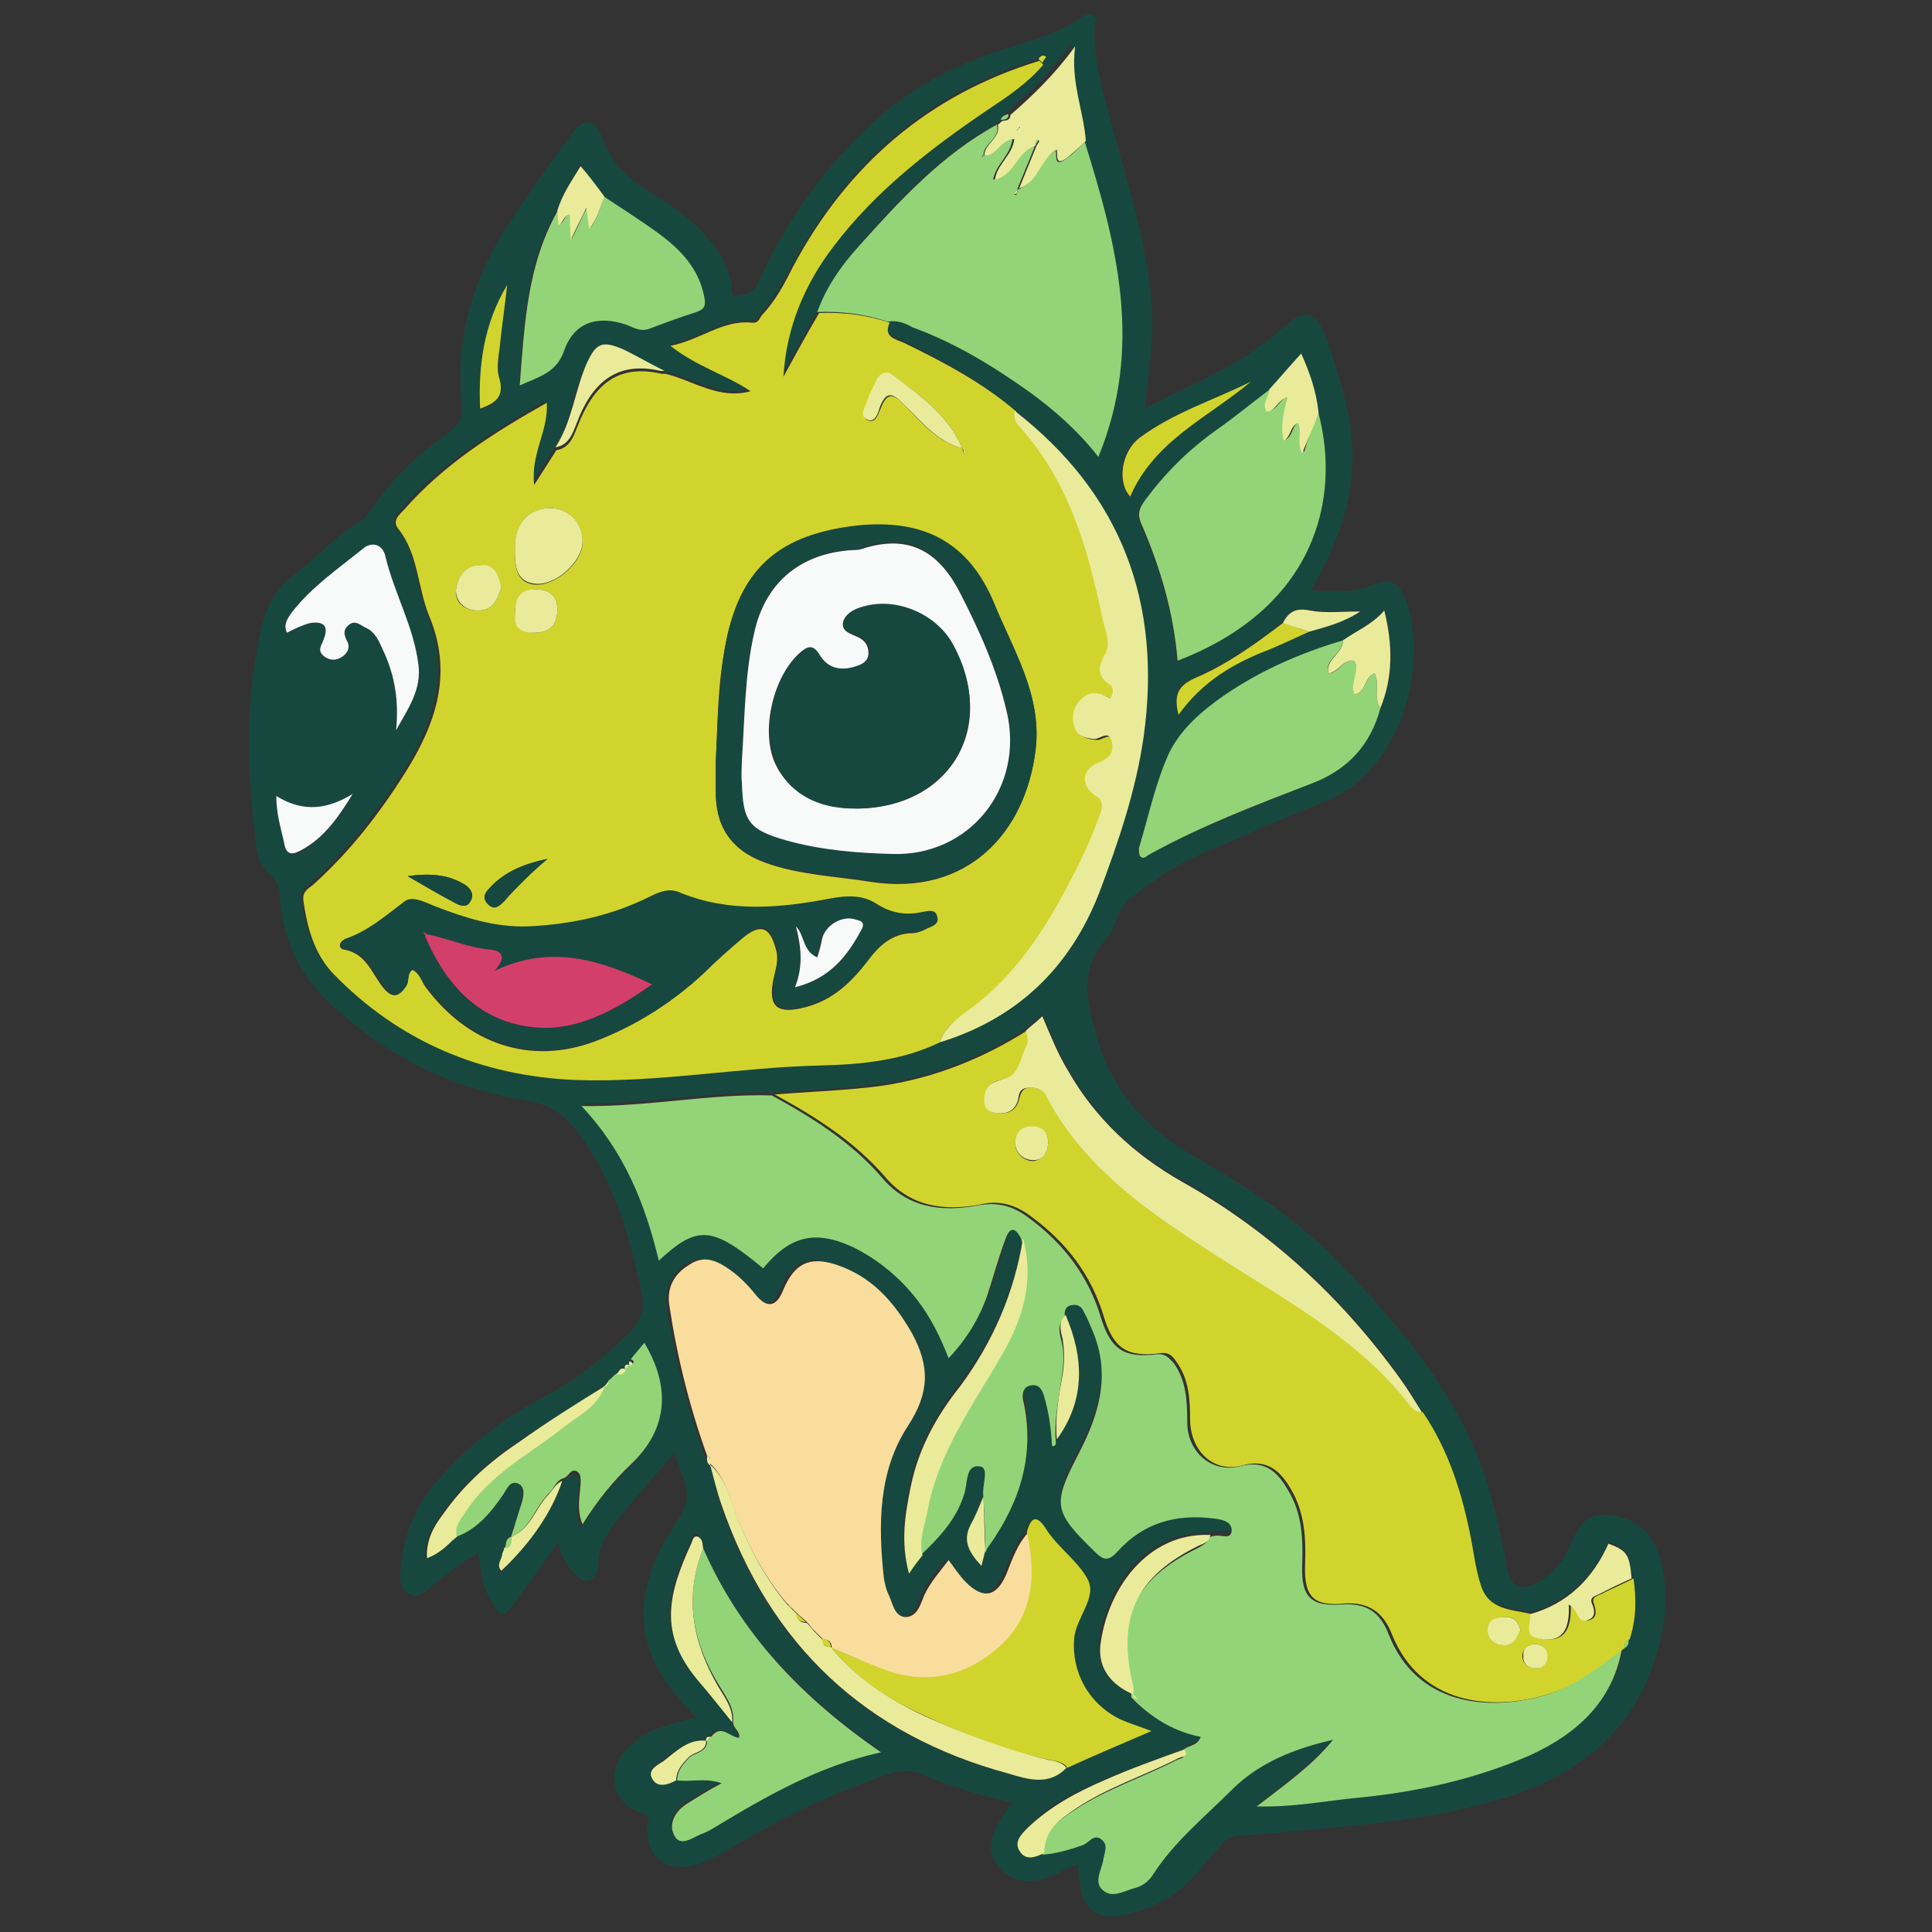 <?xml version="1.0" encoding="utf-8"?>
<!-- Generator: Adobe Illustrator 27.9.0, SVG Export Plug-In . SVG Version: 6.00 Build 0)  -->
<svg version="1.1" id="Layer_1" xmlns="http://www.w3.org/2000/svg" xmlns:xlink="http://www.w3.org/1999/xlink" x="0px" y="0px"
	 viewBox="0 0 200 200" style="enable-background:new 0 0 200 200;" xml:space="preserve">
<rect x="0" y="0" width="200" height="200" fill="#333333" stroke="none"/>
<style type="text/css">
	.st0{fill:#17483F;}
	.st1{fill:#D2D42E;}
	.st2{fill:#94D478;}
	.st3{fill:#F9DD9D;}
	.st4{fill:#E9EB9B;}
	.st5{fill:#F8F9F9;}
	.st6{fill:#D33F6B;}
</style>
<g>
	<path class="st0" d="M111.6,193c-2.8,1-5.4,3.2-8.1,0.3c-1.6-1.7-1.1-3.5,1.3-6.7c-3.2-0.7-6.3-1.6-9.3-2.9
		c-1.8-0.8-3.5-0.1-5.1,0.5c-5,1.8-9.7,4.1-14.2,6.8c-1.4,0.8-2.8,1.7-4.3,2.1c-3,0.7-4.9-0.8-4.9-3.9c0-0.5,0.6-1.2-0.5-1.5
		c-3.3-1-3.9-4.7-1.3-7c1.9-1.7,4.3-2.3,6.9-2.9c-1.5-1.5-2.8-3-3.8-4.7c-3.1-5.5-1.5-10.7,1.7-15.5c1.2-1.7,1.4-3,0.7-4.7
		c-0.3-0.7-0.5-1.5-0.9-2.5c-2.1,2.5-4.2,4.8-6.1,7.2c-1,1.3-1.8,2.7-1.8,4.4c0,0.7-0.3,1.4-0.9,1.6c-0.7,0.3-1.2-0.4-1.6-0.8
		c-0.7-0.8-1.4-1.7-1.6-3.2c-1.4,2-2.7,3.8-4,5.6c-1.7,2.5-2,2.5-3.4-0.3c-0.6-1.3-0.6-2.7-0.9-4.1c-1.8,0.9-3.2,2.2-4.7,3.3
		c-0.7,0.5-1.5,1.5-2.5,0.9c-1-0.6-0.9-1.8-0.8-2.8c0.3-3.2,1.4-6.1,3.5-8.6c3.2-3.8,7.1-6.8,11.5-9.1c3.2-1.7,6-3.9,8.6-6.5
		c1.2-1.2,1.7-2.5,1.3-4.3c-1.3-6.1-3-11.9-6.9-16.9c-1.3-1.7-2.9-2.5-5.1-2.9c-8-1.3-15-4.9-20.8-10.6c-3-3-4.4-6.7-4.7-10.9
		c-0.1-0.8-0.2-1.3-0.9-1.8c-1.6-1.3-1.5-3.3-1.7-5.1c-0.8-6.7-0.8-13.5,0.7-20.2c0.5-2.3,1.4-4.2,3.2-5.6c2.5-1.9,4.5-4.2,7.2-5.8
		c0.4-0.2,0.6-0.6,0.9-1c2.2-3.3,5-5.9,8.2-8.2c1-0.7,1.4-1.4,1.3-2.7c-0.7-6.9,1.1-13.2,5-19c2-3.1,4.1-6.1,6.3-9
		c1.3-1.9,2.5-1.8,3.3,0.4c1,2.7,2.9,4.3,5.2,5.7c2.5,1.5,4.9,3.3,6.6,5.7c0.7,1,1.2,2.2,1.5,3.4c0.1,0.5-0.3,1.6,0.8,1.4
		c0.8-0.1,1.5-0.3,2-1.3c2.6-6,6.3-11.2,11-15.8c4.5-4.4,9.8-7.1,15.7-8.8c2.3-0.7,4.6-1.4,6.6-2.8c0.4-0.3,0.8-0.7,1.4-0.3
		c0.5,0.3,0.1,0.8,0.1,1.2c-0.1,2.4,0.4,4.8,1,7.2c1.8,7,4.2,13.9,4.9,21.1c0.3,3.7-0.3,7.3-0.7,11.2c5-2.6,10-4.5,14.1-8.2
		c2.6-2.3,3.6-2.1,4.8,1.2c3.2,9.2,4.3,15.5-1.7,25.8c2.3,0.2,4.4,0.3,6.5-0.6c1.9-0.8,2.8,0,3.4,1.8c2.2,6.1-0.2,17.4-8.5,20.7
		c-4.2,1.6-8.2,3.5-12.3,5.2c-2.9,1.2-5.4,2.9-7.8,4.8c-1.4,1.1-1.4,2.9-2.4,4.1c-3.1,3.3-2,6.9-1,10.5c1.6,5.4,5.1,9.3,10,12.1
		c5.6,3.2,11,6.7,15.5,11.5c6.7,7.1,12.9,14.5,15.4,24.2c0.6,2.3,1.1,4.6,1.5,6.9c0.4,2,1.4,2.5,3.2,1.5c1.6-0.9,2.7-2.3,3.4-3.9
		c0.7-1.7,1.5-3.3,3.7-3.1c2.3,0.2,4.2,1.2,5.2,3.5c1.3,3.4,1.1,6.8,0.2,10.2c-2.3,8.8-8.5,13.5-16.9,15.9
		c-6.6,1.9-13.4,2.5-20.2,3.1c-2.1,0.2-4.1,0.4-6.2,0.5c-0.8,0-1.4,0.3-1.9,0.9c-0.9,1-1.8,2-2.6,3c-2.1,2.5-4.8,3.8-7.9,4.4
		c-2.5,0.5-4.1-0.9-4.2-3.5C111.6,194.2,111.6,193.7,111.6,193z M65.2,141.4L65.2,141.4c-0.4-0.1-0.6,0-0.4,0.4l0,0
		c-0.6-0.3-0.7,0.2-1,0.5c-0.3,0.2-0.5,0.5-0.8,0.7c-0.2,0.2-0.3,0.4-0.5,0.6c0,0,0,0,0,0c-3,1.9-6.1,3.7-9,5.7
		c-3,2-5.7,4.4-7.8,7.4c-1,1.4-1.8,2.8-1.7,4.6c1.1-0.4,1.9-1.1,2.6-1.8c0.2-0.1,0.3-0.3,0.5-0.4l0,0c2.2-0.8,3.6-2.5,4.9-4.4
		c0.4-0.6,0.7-1.5,1.6-1.1c0.7,0.4,0.5,1.3,0.3,2c-0.3,1.2-0.7,2.3-1.1,3.5l0,0c-0.6,0.2-0.5,0.8-0.6,1.2c-0.1,0.2-0.2,0.4-0.2,0.6
		c0,0.6-0.7,1.1-0.1,1.8c3.1-3,5.3-6.2,6.3-9.3c0.5-0.2,0.7-0.9,1.3-0.7c0.6,0.2,0.5,0.9,0.4,1.4c-0.1,1.3-0.4,2.6,0.2,4.1
		c1.5-2.4,3.1-4.4,5-6.2c3.8-3.7,4.3-7.9,1.4-12.6c-0.5,0.6-1,1.1-1.4,1.7c0,0-0.1,0.1-0.1,0.1C65.1,141.2,65.1,141.3,65.2,141.4z
		 M73.1,180.2L73.1,180.2c-1.8-0.2-3.1,1-4.4,1.9c-0.6,0.5-1.6,1-1.2,1.8c0.5,1,1.6,0.8,2.5,0.2c1.4,0.2,2.8-0.3,4.6,0.3
		c-1.4,0.9-2.6,1.5-3.7,2.2c-1.2,0.8-1.8,2.1-1.2,3.2c0.6,1.2,1.8,0.3,2.7-0.1c0.5-0.2,1.1-0.5,1.6-0.8c5.3-3.2,10.7-6.3,17.1-7.7
		c-8.1-5.6-14.5-12.2-18.4-21.1c-0.1-0.4,0-0.9-0.5-1.2c-0.5-0.3-0.6,0.3-0.7,0.6c-2.5,5.4-3.4,9.4,0.6,14.2
		c1.2,1.5,2.4,2.9,3.6,4.4c-0.1,0.6,0.8,1,0.6,1.7c-1-0.1-1.8-1.4-2.8-0.2C73.4,179.8,73,179.7,73.1,180.2z M135.5,65.4
		c1.7-0.5,3.5-0.9,5.3-2.2c-2,0-3.7,0.2-5.2-0.1c-1.4-0.3-2.2,0.2-2.8,1.3c-2.9,2.2-5.8,4.3-9.1,5.7c-1.8,0.8-2.2,1.7-1.7,3.8
		c2.5-3.5,5.8-5.4,9.5-6.8C132.8,66.6,134.1,66,135.5,65.4z M117.3,175.4c-0.1,0.4,0.2,0.4,0.5,0.5c1.9,1.8,4.1,3.1,6.7,3.6
		c-0.3,1.1-1.5,0.8-1.9,1.5c-2.8,1.1-5.6,2.1-8.3,3.2c-2.9,1.2-5.7,2.6-7.9,4.9c-0.7,0.7-1.4,1.5-0.8,2.5c0.6,0.9,1.7,0.6,2.5,0.1
		c1.5-0.1,2.9-0.5,4.2-1c0.6-0.2,1.1-1.2,1.9-0.6c0.8,0.6,0.3,1.4,0.2,2.2c-0.2,1-0.9,2.3,0,3.1c0.9,0.8,2.1,0.1,3.1-0.2
		c0.9-0.2,1.6-0.7,2.1-1.5c2.2-3.3,5.3-5.9,8.1-8.7c2.9-2.9,6.6-4.2,10.5-5.2c-2.2,2.6-4.9,4.6-7.9,6.9c3.9,0.1,7.2-0.6,10.5-0.9
		c6.1-0.6,12.2-1.9,17.8-4.4c4.8-2.2,8.5-5.5,9.5-11l0,0c0.4-0.2,0.4-0.6,0.4-0.9c0.7-2,0.7-4.1,0.4-6.3c-0.2-2.5-0.5-2.9-2.4-3.6
		c-1.6,3.6-4.2,6.2-8.1,7.3c-2.1-0.5-4.5-0.4-5.3-3c-0.4-1.5-0.6-3.1-1-4.7c-1-4.6-2.3-9.2-5-13.2c-0.7-1.1-1.3-2.3-2.1-3.4
		c-6.1-8.5-13.6-15.3-22.7-20.5c-4.9-2.7-8.9-6.5-11.7-11.4c-1-1.8-1.8-3.7-2.7-5.7c-0.7,0.6-1.2,1-1.7,1.5c-4.6,2.9-9.6,5-15,5.7
		c-3.7,0.5-7.4,0.6-11.1,0.9c-6.4-0.2-12.8,1.2-19.7,1.1c4.5,4.8,6.6,10.2,8,16c4-3.7,5.5-3.6,10.8,0.8c2.8-3.4,5.4-4,9.3-2.2
		c2.6,1.2,4.8,3.1,6.6,5.4c1.4,1.8,2.3,3.8,3.3,6.1c1.9-2.1,3.2-4.2,4-6.5c0.7-1.9,1.2-3.8,1.8-5.6c0.3-0.9,0.8-2,1.7-0.3
		c-0.9,5.7-3.1,10.8-6.6,15.3c-2.4,3.1-4.3,6.4-5.1,10.3c-0.6,2.9-1.1,5.8-0.2,9.1c0.6-0.8,1-1.3,1.4-1.9c2-1.8,3.7-3.7,4.5-6.3
		c0.3-1.1,0-3.1,1.6-2.9c1.1,0.2,0.2,2,0.4,3.1c-0.4,1-0.8,2-1.3,3c-0.9,1.7-0.1,2.9,1.1,4.3c0.2-0.8,0.3-1.2,0.4-1.6
		c0.1-0.3,0.3-0.5,0.4-0.8c3.2-4.6,4.8-9.5,3.5-15.1c-0.2-0.7,0-1.4,0.9-1.5c0.8-0.1,1.1,0.5,1.3,1.2c0.5,1.6,0.7,3.3,0.8,5
		c0,0.2,0.3,0.2,0.4-0.1c0-0.1,0-0.1,0-0.2c3-4.1,2.8-8.4,0.8-12.9c0-0.6,0-1.2,0.8-1.3c0.6-0.1,1,0.3,1.2,0.7
		c0.4,0.7,0.7,1.5,1,2.2c1.8,4.5,0.5,8.6-1.6,12.6c-2.7,5.2-2.4,5.9,1.7,10c0.9,0.9,1.5,1.1,2.4,0c2.6-3,6.1-3.9,10-3.4
		c0.8,0.1,1.9,0.3,1.8,1.2c0,1.1-1.2,0.4-1.8,0.6c-0.2,0.1-0.4,0.2-0.6,0.2c-6.4-0.3-10.7,5.5-11.4,11.5
		C113.7,172.7,115,174.5,117.3,175.4L117.3,175.4z M103.7,12.4c-0.2,0.1-0.3,0.3-0.5,0.4c-5.8,3.2-10.2,7.9-14.4,12.7
		c-1.7,2-3.2,4.2-4.2,6.7c-1.2,2.2-2.4,4.4-3.7,6.6c0.3-5.1,2.2-9.6,5.2-13.5c4.4-5.7,10-10.1,15.9-14.1c2.1-1.4,4.2-2.8,5.8-4.7
		c0.1-0.2,0.4-0.6,0.4-0.6c-0.3-0.3-0.6-0.1-0.8,0.2C96,9.6,87.7,16.9,82,27.4c-0.9,1.8-1.9,3.5-3.2,5c-0.3,0.3-0.4,0.8-1.1,0.8
		c-3-0.2-5.3,1.9-8.4,2.4c2.8,2.2,5.8,3,8.3,4.7c-3.3,0.8-5.9-1.2-8.8-1.8c-1.4-0.7-2.8-1.5-4.3-2.2c-2.3-1-2.9-0.7-3.9,1.5
		c-1.3,2.8-1.5,5.9-3.2,8.6c-0.7,1.1-1.4,2.2-2.3,3.6c-0.3-3.2,1.5-5.6,1.3-8.5c-5.5,3.2-10.7,6.4-14.8,11.1
		c-0.5,0.5-1.2,1.2-0.6,1.9c2.2,2.6,2,6.1,3.2,9c2.4,5.9,0.8,11.1-2.4,16.2c-2.7,4.3-5.8,8.3-9.6,11.7c-0.5,0.4-1.1,0.7-1,1.6
		c0.4,2.8,1.1,5.5,3.1,7.6c6.9,7.1,15.4,10.7,25.1,11c8.5,0.3,16.8-1.2,25.3-1.5c4.2-0.1,8.5-0.5,12.4-2.4c8-2.5,13.5-7.8,16.4-15.6
		c2-5.3,3.8-10.6,4.6-16.2c1.9-13.8-2.3-25.1-13.4-33.7c-3.5-2.9-7.5-5.1-11.6-7.1c-0.9-0.4-2.2-0.6-1.5-2.1c1-0.2,1.9,0.2,2.8,0.6
		c4.4,1.6,8.3,4,12.1,6.7c2.6,1.9,5,3.9,7.1,6.7c4.7-11.4,1.9-22-1.4-32.6c-0.2-3.1-1.7-6.1-1.3-9.9c-2.2,3.1-4.4,5.2-6.7,7.1
		C104.1,11.9,103.7,12,103.7,12.4z M73.5,151.6C73.5,151.6,73.5,151.6,73.5,151.6c0.4,1.4,0.7,2.8,1.1,4.2
		c5,14.5,14.9,23.8,29.7,27.8c2,0.5,4.2,1.3,6-0.6c2.8-1.2,5.7-2.5,8.7-3.8c-1.2-0.5-2.2-0.8-3.2-1.2c-3.3-1.5-5.1-4.9-4.8-8.4
		c0.2-2.2,2.4-4.2,1.4-6.1c-1-1.9-3.1-3.3-4.3-5.2c-1-1.6-1.5-1.2-2,0.3c-1.1,1.2-1.6,2.8-2.2,4.2c-1,2.4-2.4,2.7-4.2,0.9
		c-0.7-0.7-1.2-1.5-1.8-2.3c-0.9,1.2-1.9,2.2-2.5,3.6c-0.4,0.9-0.8,2.4-2,2.3c-1.3,0-1.3-1.6-1.8-2.5c-0.2-0.4-0.4-1-0.4-1.5
		c-0.6-5.5-0.5-11,2.5-15.8c2.2-3.4,2.3-6.1,0.4-9.6c-1.9-3.4-4.3-5.9-7.9-7.1c-2.7-0.9-4.3-0.1-5.4,2.6c-0.7,1.7-1.6,1.9-2.9,0.5
		c-0.8-1-1.6-1.9-2.7-2.6c-1.3-0.9-2.5-1.4-4.1-0.5c-1.6,1-2.3,2.5-2.1,4.3c0.8,5.3,2.1,10.4,3.9,15.5
		C73.2,151,73.1,151.4,73.5,151.6z M62.6,20.4c-0.8-1.1-1.7-2.2-2.5-3.4c-0.9,1.5-1.8,3-2.4,4.6c-3.2,5.6-3.5,11.8-4,18.2
		c2-0.9,3.8-1.3,4.6-3.6c1-2.9,3.4-3.8,6.4-2.7c0.8,0.3,1.6,0.8,2.5,0.4c1.6-0.6,3.2-1.1,4.8-1.7c0.8-0.3,1.1-0.5,0.8-1.6
		c-0.6-3-2.5-4.9-4.8-6.6C66.2,22.8,64.4,21.6,62.6,20.4z M139,66.3c-4.4,1.3-8.6,3.1-12.3,5.7c-2.3,1.6-4.5,3.5-5.7,6
		c-1.4,3.1-2.1,6.5-3.1,9.8c-0.1,0.3-0.1,0.6,0.1,0.8c0.3,0.4,0.6,0,0.9-0.1c5.4-2.9,11.2-5.1,16.9-7.4c3.6-1.4,6.1-3.9,7.1-7.8
		c1.3-3.2,1.4-6.5,0.4-10.1C141.9,64.7,140.3,65.3,139,66.3z M136.5,42.8c-0.2-2.1-0.9-4.1-1.7-6.2c-1.2,1.3-2.3,2.5-3.3,3.7
		c-1.9,1.5-3.8,3-5.8,4.4c-2.8,2-5.2,4.3-7.2,7.1c-0.6,0.7-0.9,1.4-0.5,2.4c2,4.5,3.5,9.2,3.8,14.3
		C136.2,62.8,138.8,51.6,136.5,42.8z M41,75.6c1.2-2.2,2.7-4.2,2.3-6.9c-0.6-3.9-2.6-7.3-3.4-11.1c-0.3-1.3-1.4-1.5-2.2-0.9
		c-2.6,2.1-5.5,4-7.5,6.7c-0.4,0.5-0.9,1.2-0.5,2.1c0.8-0.3,1.6-0.8,2.4-1c1.3-0.2,2.1,0.2,1.4,1.7c-0.3,0.6-0.7,1.2,0,1.7
		c0.6,0.5,1.3,0.4,1.9,0.1c0.6-0.4,0.9-1,0.5-1.7c-0.3-0.6-0.4-1.1,0.2-1.6c0.7-0.6,1.3,0.1,1.8,0.3c0.9,0.4,1.3,1.3,1.7,2.2
		C40.9,69.9,41.3,72.6,41,75.6z M129.5,39.5c-3.9,1.9-8,3.2-11.6,5.8c-1.9,1.4-2.4,4.6-1,6.1C119.5,45.6,125.1,43.2,129.5,39.5z
		 M28.6,82.4c0,1.9,0.5,3.4,0.8,4.9c0.2,1.3,0.9,1.3,1.8,0.8c2.4-1.4,3.9-3.5,5.3-5.8C33.9,83.7,31.4,84.2,28.6,82.4z M52.5,29.5
		c-2.3,4.1-2.9,8.3-2.8,12.9c1.7-0.6,2.5-1.3,2-3.1c-0.3-1.2,0-2.6,0.1-3.9C51.9,33.3,52.2,31.4,52.5,29.5z"/>
	<path class="st1" d="M97.3,107.9c-3.9,1.9-8.2,2.3-12.4,2.4c-8.5,0.2-16.8,1.8-25.3,1.5c-9.8-0.4-18.3-4-25.1-11
		c-2-2.1-2.7-4.8-3.1-7.6c-0.1-0.9,0.5-1.2,1-1.6c3.8-3.4,6.9-7.4,9.6-11.7c3.2-5.1,4.9-10.3,2.4-16.2c-1.2-3-1.1-6.4-3.2-9
		c-0.6-0.8,0.1-1.4,0.6-1.9c4.1-4.7,9.3-8,14.8-11.1c0.2,2.9-1.7,5.3-1.3,8.5c0.9-1.4,1.6-2.5,2.3-3.6c1.4-0.2,1.8-1.5,2.2-2.5
		c1.6-4.1,4-6.5,8.7-5.4c0.1,0,0.3,0,0.4,0c2.9,0.7,5.5,2.7,8.8,1.8c-2.5-1.7-5.5-2.5-8.3-4.7c3.1-0.6,5.4-2.7,8.4-2.4
		c0.8,0.1,0.8-0.5,1.1-0.8c1.4-1.5,2.3-3.2,3.2-5c5.6-10.5,14-17.8,25.5-21.3c0.1,0.1,0.3,0.3,0.4,0.4c-1.6,1.9-3.7,3.3-5.8,4.7
		c-5.9,4-11.6,8.4-15.9,14.1c-3,3.9-4.9,8.4-5.2,13.5c1.2-2.2,2.4-4.4,3.7-6.6c2.5-0.1,4.9,0.2,7.3,1c-0.7,1.5,0.6,1.7,1.5,2.1
		c4.1,2,8.1,4.1,11.6,7.1c0,0.5,0,1,0.4,1.5c5.2,5.6,7.2,12.6,8.7,19.9c0.3,1.2,1,2.6,0.3,3.8c-0.8,1.4-0.8,2.2,0.5,3.2
		c0.4,0.3,0.4,0.9,0,1.4c-1-0.6-2-0.9-3,0.1c-0.8,0.9-1,1.8-0.7,2.8c0.3,1,1.1,1.2,2.1,1.3c0.6,0.1,1.5-1,1.8,0.3
		c0.2,1-0.1,1.7-1.3,2.1c-1.8,0.7-2,2.3-0.5,3.4c1,0.8,0.8,1.4,0.5,2.2c-1,2.8-2.2,5.4-3.7,8c-2.7,4.8-5.8,9.2-10.3,12.4
		C98.8,105.6,97.7,106.5,97.3,107.9z M99.6,46.4c0.1,0.2,0.1,0.4,0.2,0.6c0.1,0,0.2-0.1,0.2-0.1C99.9,46.7,99.8,46.6,99.6,46.4
		c-1.4-3.4-4.3-5.4-7.1-7.5c-0.8-0.6-1.4-0.3-1.7,0.6c-0.3,0.7-0.6,1.3-0.9,2c-0.2,0.7-0.9,1.6-0.1,2c0.9,0.4,1.1-0.7,1.4-1.3
		c0.6-1.5,1.2-1.5,2.3-0.4C95.3,43.6,96.9,45.7,99.6,46.4z M42.7,100.4c0.7,0.3,0.9,1.1,1.3,1.7c4.4,6,10.9,8.2,17.6,5.7
		c4.2-1.6,8-4,11.3-7.1c1.3-1.3,2.7-2.5,4.1-3.7c1.8-1.4,2.7-1,3.3,1.2c0.4,1.3-0.1,2.3-0.3,3.5c-0.4,2.4,0.4,3.2,2.8,2.7
		c3-0.6,5.1-2.4,6.9-4.8c1.2-1.6,2.6-3,4.8-3c0.4,0,0.9-0.2,1.3-0.4c0.6-0.3,1.4-0.5,1.1-1.3c-0.2-0.7-0.9-0.6-1.5-0.4
		c-1.7,0.4-3.3,0-4.7-0.8c-1.6-1-3.1-0.9-4.8-0.6c-5.2,1-10.5,1.5-15.6-0.6c-1.1-0.5-2.1-0.1-3.1,0.4c-4,2-8.2,3-12.7,3.1
		c-3.4,0.1-6.5-0.8-9.6-2.1c-1-0.4-2.3-1.2-3.1-0.5c-1.9,1.5-3.8,3.1-6.2,3.9c-0.5,0.2-0.6,0.9,0,1c2.4,0.4,2.9,2.6,4.2,4.1
		c1,1.1,1.6,0.6,2.2-0.3C42.4,101.5,42.1,100.8,42.7,100.4z M74.1,78.9c0,1,0,1.9,0,2.9c0,3.7,1.5,6.2,5.1,7.5c3.6,1.3,7.3,1.4,11,2
		c10,1.5,15.9-5.1,17-13.6c0.7-5.7-2.3-10.3-4.3-15.2c-2.6-6.4-7.4-8.7-14.2-8c-7.8,0.8-11.9,4.1-13.5,11.8
		C74.3,70.4,74.3,74.6,74.1,78.9z M57,52.6c-2.3,0-3.7,1.6-3.7,4.2c0,1.6,0,3.4,1.9,3.7c2.2,0.3,5-2.2,5.1-4.2
		C60.4,54.2,58.9,52.6,57,52.6z M51.9,60.8c-0.4-1.2-0.8-2.4-2.2-2.3c-1.5,0.1-2.4,1.3-2.5,2.6c-0.1,1.3,0.9,2.1,2.3,2.1
		C51.1,63.2,51.5,62,51.9,60.8z M55.4,61c-1.6,0.1-2.1,1.1-2.1,2.6c0,1.5,0.7,1.8,2,1.9c1.7,0,2.4-0.9,2.4-2.4
		C57.7,61.6,56.8,61,55.4,61z M56.7,88.9c-2.3,0.5-4.4,1.3-6,3.1c-0.5,0.5-0.7,1.2,0,1.7c0.6,0.5,1.1,0,1.5-0.4
		C53.5,91.8,55,90.3,56.7,88.9z M42.2,90.7c1.7,1,3.1,1.8,4.6,2.6c0.7,0.4,1.5,0.8,1.9,0c0.5-0.8-0.1-1.5-0.9-1.9
		C46.2,90.5,44.4,90.4,42.2,90.7z"/>
	<path class="st2" d="M101.8,154.9c-0.2-1.1,0.7-3-0.4-3.1c-1.5-0.2-1.2,1.8-1.6,2.9c-0.8,2.6-2.6,4.5-4.5,6.3
		c-0.4-1.6,0.3-3,0.5-4.5c1.2-6.1,4.7-11,7.7-16.2c2.2-3.8,3.5-7.7,2.2-12.1c-0.9-1.7-1.4-0.6-1.7,0.3c-0.7,1.9-1.2,3.8-1.8,5.6
		c-0.8,2.3-2.1,4.5-4,6.5c-0.9-2.3-1.9-4.3-3.3-6.1c-1.8-2.3-4-4.1-6.6-5.4c-3.9-1.8-6.5-1.2-9.3,2.2c-5.3-4.4-6.8-4.5-10.8-0.8
		c-1.4-5.8-3.5-11.2-8-16c6.9,0.1,13.3-1.3,19.7-1.1c4.2,2.3,8.2,4.8,11.4,8.5c2.6,3.1,6.1,3.6,9.8,2.9c2.1-0.4,3.7,0,5.3,1.2
		c3.7,2.7,6.3,6.1,7.6,10.5c1,3.2,2.4,4.1,5.7,3.7c1-0.1,1.3,0.4,1.8,0.9c1.3,1.8,1.4,3.9,1.4,6.1c0,3.1,2.5,5.3,5.4,4.6
		c2.6-0.7,3.9,0.5,5,2.4c1.5,2.4,1.6,5.1,1.5,7.9c-0.1,3.2,0.9,4.2,4,4c2.7-0.2,4.1,0.8,5,3.2c2.9,7.2,10.2,7.9,16.1,6.2
		c3.1-0.9,5.5-3,8-4.8c-1,5.5-4.7,8.8-9.5,11c-5.7,2.5-11.7,3.8-17.8,4.4c-3.3,0.3-6.6,1-10.5,0.9c3.1-2.4,5.8-4.3,7.9-6.9
		c-3.9,0.9-7.6,2.3-10.5,5.2c-2.8,2.8-5.9,5.3-8.1,8.7c-0.5,0.8-1.2,1.3-2.1,1.5c-1,0.3-2.2,1-3.1,0.2c-1-0.8-0.2-2.1,0-3.1
		c0.1-0.8,0.6-1.6-0.2-2.2c-0.8-0.6-1.3,0.4-1.9,0.6c-1.4,0.5-2.8,0.9-4.2,1c0-2.3,1.6-3.5,3.3-4.6c3.3-2.2,7.1-3.4,10.6-5.2
		c0.4-0.2,1.1-0.2,0.6-0.9c0.4-0.7,1.5-0.4,1.9-1.5c-2.6-0.5-4.8-1.8-6.7-3.6c-0.2-0.2-0.3-0.3-0.5-0.5c0,0,0,0,0,0
		c0-0.3,0-0.6,0-0.9c-1.7-7.1,0.3-11.3,6.8-14.5c0.5-0.3,1.1-0.5,1.2-1.1c0.2-0.1,0.4-0.2,0.6-0.2c0.6-0.2,1.8,0.5,1.8-0.6
		c0-0.9-1-1.1-1.8-1.2c-3.9-0.5-7.3,0.4-10,3.4c-1,1.1-1.5,0.9-2.4,0c-4.2-4.1-4.4-4.8-1.7-10c2.1-4,3.4-8.1,1.6-12.6
		c-0.3-0.7-0.6-1.5-1-2.2c-0.2-0.5-0.6-0.8-1.2-0.7c-0.8,0.1-0.8,0.7-0.8,1.3c-0.8,0.7-0.5,1.7-0.3,2.5c0.3,1.2,0.2,2.4,0,3.7
		c-0.3,2.2-0.8,4.5-0.6,6.7c0,0.1,0,0.2,0,0.2c-0.1,0.2-0.4,0.3-0.4,0.1c-0.1-1.7-0.3-3.3-0.8-5c-0.2-0.7-0.5-1.3-1.3-1.2
		c-0.9,0.1-1,0.9-0.9,1.5c1.3,5.6-0.3,10.6-3.5,15.1c-0.2,0.2-0.3,0.5-0.4,0.8C102,158.7,101.9,156.8,101.8,154.9z"/>
	<path class="st1" d="M168.2,170.6c-2.5,1.8-5,3.9-8,4.8c-5.9,1.8-13.2,1-16.1-6.2c-0.9-2.3-2.4-3.4-5-3.2c-3.2,0.3-4.1-0.8-4-4
		c0.1-2.7,0-5.4-1.5-7.9c-1.1-1.9-2.5-3.1-5-2.4c-2.9,0.8-5.3-1.4-5.4-4.6c0-2.2-0.1-4.3-1.4-6.1c-0.4-0.6-0.8-1.1-1.8-0.9
		c-3.3,0.4-4.7-0.5-5.7-3.7c-1.3-4.4-3.9-7.8-7.6-10.5c-1.6-1.2-3.3-1.7-5.3-1.2c-3.7,0.7-7.2,0.2-9.8-2.9
		c-3.2-3.7-7.2-6.2-11.4-8.5c3.7-0.3,7.4-0.4,11.1-0.9c5.4-0.8,10.4-2.8,15-5.7c0,0.5,0.3,1.1,0.1,1.5c-0.7,1.2-0.7,3.1-2.4,3.5
		c-1.2,0.2-1.9,0.6-2,1.9c-0.1,0.8,0.2,1.5,1.1,1.6c1.2,0.2,2.1-0.2,2.4-1.4c0.2-0.8,0.4-1.2,1.2-1.2c0.8,0,1.4,0.2,1.8,1
		c0.6,1.2,1.3,2.3,2.1,3.4c4.4,6,10.5,9.9,16.7,13.8c6.7,4.2,13.7,8.1,18.6,14.5c0.4,0.5,0.8,0.9,1.4,0.9c2.7,4,4.1,8.5,5,13.2
		c0.3,1.6,0.5,3.2,1,4.7c0.8,2.6,3.2,2.5,5.3,3c0.1,0.9-0.7,2.2,0.8,2.5c2.7,0.6,3.3-1.2,3.2-3.5c1,0.6,0.8,2,2,1.6
		c0.8-0.3,0.6-1,0.4-1.7c-0.3-0.7,0.4-0.8,0.8-1c1.1-0.6,2.2-1,3.3-1.6c0.3,2.1,0.3,4.2-0.4,6.3
		C168.2,169.9,168.1,170.2,168.2,170.6L168.2,170.6z M108.5,118.3c0-1.2-0.6-1.6-1.7-1.6c-1.1,0-1.7,0.8-1.7,1.7
		c0,1,0.9,1.8,1.9,1.8C108,120,108.5,119.2,108.5,118.3z M157.4,168.8c-0.2-0.8-0.5-1.4-1.4-1.4c-0.9,0-1.8,0.1-1.9,1.3
		c-0.1,1,0.7,1.5,1.5,1.6C156.5,170.5,157,169.6,157.4,168.8z M158.8,170.2c-0.4,0.3-1.2,0.3-1.2,1.2c0,1,0.7,1.2,1.4,1.3
		c0.8,0,1.2-0.5,1.1-1.3C160.1,170.6,159.7,170.2,158.8,170.2z"/>
	<path class="st3" d="M73.2,150.7c-1.8-5-3.1-10.2-3.9-15.5c-0.3-1.8,0.4-3.3,2.1-4.3c1.5-1,2.8-0.4,4.1,0.5c1,0.7,1.9,1.6,2.7,2.6
		c1.2,1.5,2.2,1.3,2.9-0.5c1.1-2.6,2.6-3.5,5.4-2.6c3.7,1.2,6,3.8,7.9,7.1c1.9,3.5,1.8,6.2-0.4,9.6c-3.1,4.7-3.1,10.3-2.5,15.8
		c0.1,0.5,0.2,1,0.4,1.5c0.5,0.9,0.6,2.4,1.8,2.5c1.3,0,1.6-1.4,2-2.3c0.6-1.3,1.6-2.4,2.5-3.6c0.6,0.8,1.1,1.6,1.8,2.3
		c1.8,1.8,3.2,1.5,4.2-0.9c0.6-1.5,1.1-3,2.2-4.2c1.1,4.5,0.8,8.7-2.9,11.9c-3.6,3.2-7.7,4-12.2,2.2c-1.8-0.7-3.5-1.5-5.2-2.2l0,0
		c0-0.6-0.3-0.9-0.9-0.9c0,0,0,0,0,0c-0.2-0.2-0.3-0.3-0.5-0.5c0,0,0,0,0,0c-0.2-0.2-0.3-0.3-0.5-0.5l0,0c-0.2-0.2-0.3-0.4-0.5-0.6
		c-0.1-0.1-0.2-0.2-0.3-0.3c-0.3-0.3-0.7-0.6-1-0.9l0,0c-0.2-0.2-0.3-0.3-0.5-0.5l0,0c-0.2-0.2-0.3-0.3-0.5-0.5
		c-2.2-2.6-3.8-5.6-5.1-8.8c-0.8-2-1.2-4.2-2.9-5.7c0,0,0,0,0,0C73.6,151.2,73.6,150.9,73.2,150.7z"/>
	<path class="st2" d="M91.9,33.3c-2.4-0.8-4.8-1.1-7.3-1c0.9-2.5,2.4-4.7,4.2-6.7c4.3-4.8,8.7-9.6,14.4-12.7
		c0.4,1.4-1.3,1.9-1.4,3.1c-0.1,0.1-0.1,0.2-0.2,0.3c0.1-0.1,0.2-0.1,0.2-0.2c1.2,0,1.6-1.7,3-1.7c-0.2,1.7-1.7,2.6-2,4.2
		c2.1-0.5,2.3-3.1,4.2-3.5l0.1,0.1c-0.6,1.5-1.2,2.9-1.8,4.4c-0.1,0.2-0.2,0.3-0.3,0.5c0,0,0.1,0.1,0.2,0.1c0.1-0.2,0.1-0.4,0.2-0.6
		c2-0.7,2.2-3.1,3.9-4l0,0c0.1,0.6-0.2,1.8,1.1,0.8c0.7-0.5,1.3-1.1,1.9-1.7c3.3,10.6,6.1,21.2,1.4,32.6c-2.1-2.7-4.5-4.8-7.1-6.7
		c-3.8-2.7-7.7-5.1-12.1-6.7C93.8,33.5,92.9,33.1,91.9,33.3z"/>
	<path class="st2" d="M136.5,42.8c2.3,8.8-0.3,20.1-14.6,25.6c-0.4-5-1.8-9.7-3.8-14.3c-0.4-1-0.1-1.6,0.5-2.4
		c2-2.7,4.4-5.1,7.2-7.1c2-1.4,3.8-2.9,5.8-4.4c0.1,0.8-0.7,1.5-0.3,2.3c1,0,1.1-1.3,2.2-1.5c-0.4,1.6-0.8,3-0.4,4.5
		c0.8-0.4,0.6-1.6,1.5-1.8c0.4,1-0.2,2.1,0.4,3.1C135.4,45.4,135.9,44.1,136.5,42.8z"/>
	<path class="st2" d="M142.9,73.3c-1,3.8-3.4,6.4-7.1,7.8c-5.7,2.2-11.5,4.4-16.9,7.4c-0.3,0.2-0.6,0.5-0.9,0.1
		c-0.1-0.2-0.1-0.6-0.1-0.8c1-3.3,1.7-6.7,3.1-9.8c1.2-2.5,3.4-4.4,5.7-6c3.8-2.6,7.9-4.4,12.3-5.7c0,1.4-1.9,1.9-1.5,3.4
		c1.1,0,1.5-1.5,2.7-1.3c0.6,1.1-0.4,2.3,0,3.5c1.3-0.3,1.1-1.9,2.1-2.2C142.9,70.9,142.1,72.2,142.9,73.3z"/>
	<path class="st1" d="M86,170.5c1.7,0.8,3.4,1.5,5.2,2.2c4.5,1.8,8.7,0.9,12.2-2.2c3.6-3.2,3.9-7.4,2.9-11.9c0.4-1.5,1-1.9,2-0.3
		c1.2,1.9,3.3,3.3,4.3,5.2c1,1.9-1.2,3.9-1.4,6.1c-0.3,3.5,1.5,6.8,4.8,8.4c0.9,0.4,1.9,0.7,3.2,1.2c-3,1.3-5.9,2.5-8.7,3.8
		c-0.4-0.6-1.2-0.7-1.8-0.8c-4.5-1-8.8-2.6-13-4.6C91.9,175.9,88.6,173.7,86,170.5z"/>
	<path class="st4" d="M97.3,107.9c0.4-1.4,1.5-2.2,2.5-3c4.6-3.2,7.7-7.6,10.3-12.4c1.4-2.6,2.7-5.2,3.7-8c0.3-0.8,0.6-1.5-0.5-2.2
		c-1.5-1.1-1.3-2.7,0.5-3.4c1.2-0.5,1.5-1.1,1.3-2.1c-0.3-1.3-1.2-0.3-1.8-0.3c-1-0.1-1.8-0.3-2.1-1.3c-0.3-1-0.1-2,0.7-2.8
		c1-1,2-0.7,3-0.1c0.4-0.5,0.4-1.2,0-1.4c-1.3-0.9-1.3-1.8-0.5-3.2c0.7-1.2-0.1-2.6-0.3-3.8c-1.5-7.2-3.5-14.2-8.7-19.9
		c-0.4-0.4-0.4-0.9-0.4-1.5c11.1,8.6,15.3,19.9,13.4,33.7c-0.8,5.6-2.6,10.9-4.6,16.2C110.8,100.1,105.4,105.4,97.3,107.9z"/>
	<path class="st2" d="M72.8,160.3c3.9,8.9,10.3,15.5,18.4,21.1c-6.4,1.4-11.8,4.5-17.1,7.7c-0.5,0.3-1,0.6-1.6,0.8
		c-0.9,0.4-2.1,1.3-2.7,0.1c-0.6-1.1,0-2.4,1.2-3.2c1.1-0.7,2.2-1.4,3.7-2.2c-1.7-0.6-3.2-0.1-4.6-0.3c0-1,0.6-1.7,1.3-2.4
		c0.6-0.5,1.8-0.5,1.8-1.7c0,0,0,0,0,0c0.2-0.2,0.3-0.3,0.5-0.5c1-1.2,1.8,0.1,2.8,0.2c0.2-0.7-0.7-1-0.6-1.7
		c0.1-1.5-0.8-2.6-1.5-3.8C71.7,170,70.8,165.3,72.8,160.3z"/>
	<path class="st4" d="M147.2,146.2c-0.7,0-1.1-0.5-1.4-0.9c-5-6.4-12-10.3-18.6-14.5c-6.1-3.9-12.3-7.8-16.7-13.8
		c-0.8-1.1-1.5-2.2-2.1-3.4c-0.4-0.8-0.9-1-1.8-1c-0.9,0-1.1,0.4-1.2,1.2c-0.3,1.2-1.2,1.6-2.4,1.4c-0.9-0.1-1.2-0.8-1.1-1.6
		c0.1-1.2,0.8-1.6,2-1.9c1.7-0.4,1.7-2.3,2.4-3.5c0.2-0.4,0-1-0.1-1.5c0.5-0.5,1.1-0.9,1.7-1.5c0.9,2.1,1.6,3.9,2.7,5.7
		c2.8,4.9,6.8,8.6,11.7,11.4c9.1,5.1,16.6,12,22.7,20.5C145.8,143.9,146.5,145.1,147.2,146.2z"/>
	<path class="st2" d="M62.6,20.4c1.8,1.2,3.7,2.4,5.5,3.7c2.3,1.7,4.2,3.6,4.8,6.6c0.2,1,0,1.3-0.8,1.6c-1.6,0.5-3.2,1.1-4.8,1.7
		c-1,0.4-1.7-0.1-2.5-0.4c-3-1-5.4-0.2-6.4,2.7c-0.8,2.3-2.6,2.7-4.6,3.6c0.5-6.5,0.8-12.6,4-18.2c0,0.5,0.1,1,0.1,1.5
		c0.6-0.2,0.5-1,1.2-1.1c0,0.8,0.1,1.5,0.1,2.6c0.6-1.2,1-2.1,1.6-3.3c0.1,0.9,0.2,1.5,0.3,2.2C61.9,22.6,62.1,21.4,62.6,20.4z"/>
	<path class="st2" d="M52.9,159.1c0.4-1.2,0.7-2.3,1.1-3.5c0.2-0.7,0.4-1.6-0.3-2c-0.9-0.4-1.2,0.5-1.6,1.1
		c-1.3,1.9-2.7,3.6-4.9,4.4c-0.3-1.1,0.4-1.8,0.9-2.6c2.5-3.7,6.3-5.8,9.7-8.4c1.7-1.3,3.9-2.3,4.7-4.6c0,0,0,0,0,0
		c0.3-0.1,0.4-0.3,0.5-0.6c0.3-0.2,0.5-0.5,0.8-0.7c0.4,0,0.8,0,1-0.5c0,0,0,0,0,0c0.2-0.2,0.3-0.3,0.5-0.5c0,0,0,0,0,0
		c0.4-0.1,0.4-0.3,0-0.5c0.5-0.6,0.9-1.1,1.4-1.7c2.8,4.7,2.4,9-1.4,12.6c-1.9,1.8-3.5,3.8-5,6.2c-0.6-1.5-0.3-2.8-0.2-4.1
		c0-0.5,0.1-1.1-0.4-1.4c-0.6-0.3-0.8,0.5-1.3,0.7c-0.8,0.2-1,1-1.5,1.5C55.3,156.1,54.9,158.3,52.9,159.1z"/>
	<path class="st5" d="M41,75.6c0.3-3-0.1-5.7-1.4-8.4c-0.4-0.9-0.8-1.8-1.7-2.2c-0.5-0.2-1.1-0.9-1.8-0.3c-0.6,0.5-0.5,1-0.2,1.6
		c0.4,0.7,0.1,1.3-0.5,1.7c-0.6,0.4-1.3,0.4-1.9-0.1c-0.7-0.6-0.2-1.1,0-1.7c0.6-1.5-0.1-1.9-1.4-1.7c-0.8,0.2-1.6,0.6-2.4,1
		c-0.4-0.9,0.1-1.5,0.5-2.1c2.1-2.7,4.9-4.6,7.5-6.7c0.8-0.6,1.9-0.4,2.2,0.9c0.9,3.8,2.9,7.2,3.4,11.1C43.7,71.4,42.2,73.4,41,75.6
		z"/>
	<path class="st4" d="M86,170.5c2.6,3.2,6,5.4,9.6,7.1c4.2,1.9,8.5,3.5,13,4.6c0.6,0.1,1.3,0.2,1.8,0.8c-1.8,1.9-4,1.2-6,0.6
		c-14.8-4-24.7-13.3-29.7-27.8c-0.5-1.4-0.8-2.8-1.2-4.2c1.7,1.5,2.1,3.7,2.9,5.7c1.3,3.2,2.9,6.2,5.1,8.8c0.2,0.2,0.3,0.3,0.5,0.5
		c0,0,0,0,0,0c0.2,0.2,0.3,0.3,0.5,0.5c0,0,0,0,0,0c0,0.6,0.4,0.9,1,0.9c0.1,0.1,0.2,0.2,0.3,0.3c0.2,0.2,0.3,0.4,0.5,0.6
		c0,0,0,0,0,0c0.2,0.2,0.3,0.3,0.5,0.5c0,0,0,0,0,0c0.2,0.2,0.3,0.3,0.5,0.5c0,0,0,0,0,0C85.1,170.2,85.4,170.5,86,170.5L86,170.5z"
		/>
	<path class="st4" d="M105.9,128.2c1.2,4.4,0,8.3-2.2,12.1c-3,5.2-6.6,10.1-7.7,16.2c-0.3,1.5-0.9,3-0.5,4.5c-0.4,0.5-0.8,1-1.4,1.9
		c-0.9-3.3-0.4-6.2,0.2-9.1c0.8-3.9,2.7-7.3,5.1-10.3C102.8,138.9,105,133.8,105.9,128.2z"/>
	<path class="st4" d="M112.4,14.6c-0.6,0.6-1.3,1.2-1.9,1.7c-1.3,1-1-0.2-1.1-0.8c0.1-0.1,0.1-0.2,0.2-0.2c-0.1,0.1-0.1,0.1-0.2,0.2
		c-1.7,0.9-1.9,3.4-3.9,4l0,0c0.6-1.5,1.2-2.9,1.8-4.4c0.1-0.2,0.2-0.3,0.3-0.5c0,0-0.1-0.1-0.2-0.1c-0.1,0.2-0.2,0.4-0.2,0.6
		c-1.9,0.5-2.1,3-4.2,3.5c0.2-1.6,1.8-2.5,2-4.2c-1.4,0-1.8,1.7-3,1.7l-0.1-0.1c0.1-1.2,1.7-1.7,1.4-3.1c0.2-0.1,0.3-0.3,0.5-0.4
		c0.4,0,0.8-0.1,0.8-0.6c2.3-2,4.5-4.1,6.7-7.1C110.8,8.5,112.2,11.5,112.4,14.6z M105.4,13.3c-0.1,0.1-0.1,0.2-0.2,0.3
		C105.3,13.5,105.4,13.4,105.4,13.3c0.1,0,0.2-0.1,0.2-0.2C105.5,13.2,105.5,13.2,105.4,13.3z"/>
	<path class="st4" d="M125.3,158.9c-0.1,0.7-0.7,0.9-1.2,1.1c-6.5,3.2-8.5,7.4-6.8,14.5c0.1,0.3,0,0.6,0,0.9c-2.3-1-3.6-2.7-3.4-5
		C114.6,164.5,118.8,158.6,125.3,158.9z"/>
	<path class="st4" d="M62.6,143.5c-0.8,2.3-3,3.2-4.7,4.6c-3.4,2.6-7.3,4.7-9.7,8.4c-0.5,0.8-1.2,1.5-0.9,2.6c0,0,0,0,0,0
		c-0.2,0.1-0.3,0.3-0.5,0.4c-0.7,0.7-1.5,1.4-2.6,1.8c-0.1-1.9,0.7-3.3,1.7-4.6c2.1-3,4.8-5.4,7.8-7.4
		C56.5,147.3,59.5,145.4,62.6,143.5z"/>
	<path class="st4" d="M72.8,160.3c-2,5-1.1,9.7,1.5,14.2c0.7,1.2,1.6,2.3,1.5,3.8c-1.2-1.5-2.4-3-3.6-4.4c-4-4.8-3.1-8.8-0.6-14.2
		c0.1-0.3,0.2-0.8,0.7-0.6C72.8,159.4,72.7,159.9,72.8,160.3z"/>
	<path class="st4" d="M168.9,163.4c-1.1,0.5-2.2,1-3.3,1.6c-0.4,0.2-1.1,0.3-0.8,1c0.3,0.7,0.4,1.4-0.4,1.7c-1.2,0.4-0.9-1-2-1.6
		c0.1,2.4-0.5,4.1-3.2,3.5c-1.5-0.3-0.7-1.6-0.8-2.5c3.9-1.1,6.5-3.7,8.1-7.3C168.4,160.5,168.7,160.9,168.9,163.4z"/>
	<path class="st1" d="M129.5,39.5c-4.4,3.7-10,6.1-12.5,11.9c-1.4-1.5-0.9-4.7,1-6.1C121.5,42.7,125.7,41.4,129.5,39.5z"/>
	<path class="st4" d="M142.9,73.3c-0.8-1.1,0-2.4-0.6-3.6c-1.1,0.4-0.8,1.9-2.1,2.2c-0.5-1.2,0.6-2.4,0-3.5
		c-1.2-0.2-1.6,1.2-2.7,1.3c-0.3-1.5,1.6-2.1,1.5-3.4c1.4-1,3-1.6,4.3-3.1C144.2,66.8,144.2,70.1,142.9,73.3z"/>
	<path class="st4" d="M122.6,181.1c0.5,0.8-0.2,0.7-0.6,0.9c-3.5,1.8-7.3,3-10.6,5.2c-1.6,1.1-3.3,2.2-3.3,4.6
		c-0.9,0.5-1.9,0.8-2.5-0.1c-0.7-1,0.1-1.8,0.8-2.5c2.3-2.2,5.1-3.7,7.9-4.9C117,183.1,119.8,182.1,122.6,181.1z"/>
	<path class="st4" d="M136.5,42.8c-0.5,1.3-1.1,2.7-1.7,4.1c-0.6-1,0-2.1-0.4-3.1c-0.9,0.3-0.7,1.4-1.5,1.8c-0.4-1.5,0-3,0.4-4.5
		c-1.1,0.3-1.2,1.5-2.2,1.5c-0.5-0.9,0.3-1.5,0.3-2.3c1.1-1.2,2.1-2.4,3.3-3.7C135.6,38.6,136.3,40.6,136.5,42.8z"/>
	<path class="st5" d="M28.6,82.4c2.9,1.8,5.4,1.3,7.9-0.2c-1.4,2.3-2.9,4.5-5.3,5.8c-0.9,0.5-1.6,0.6-1.8-0.8
		C29.1,85.8,28.6,84.3,28.6,82.4z"/>
	<path class="st4" d="M68.8,38.4c-0.1,0-0.3,0-0.4,0c-4.7-1.1-7.2,1.4-8.7,5.4c-0.4,1-0.8,2.3-2.2,2.5c1.7-2.6,2-5.8,3.2-8.6
		c1-2.2,1.6-2.5,3.9-1.5C66,36.9,67.4,37.7,68.8,38.4z"/>
	<path class="st1" d="M135.5,65.4c-1.3,0.6-2.6,1.2-4,1.8c-3.7,1.4-7,3.3-9.5,6.8c-0.5-2-0.1-3,1.7-3.8c3.3-1.4,6.2-3.5,9.1-5.7
		C133.6,64.7,134.5,65.1,135.5,65.4z"/>
	<path class="st1" d="M52.5,29.5c-0.2,1.9-0.5,3.9-0.7,5.8c-0.1,1.3-0.5,2.7-0.1,3.9c0.5,1.8-0.3,2.5-2,3.1
		C49.5,37.8,50.1,33.5,52.5,29.5z"/>
	<path class="st4" d="M62.6,20.4c-0.5,1-0.7,2.2-1.6,3.3c-0.1-0.7-0.2-1.3-0.3-2.2c-0.5,1.1-1,2-1.6,3.3c-0.1-1.1-0.1-1.9-0.1-2.6
		c-0.7,0.1-0.6,0.8-1.2,1.1c0-0.6-0.1-1-0.1-1.5c0.5-1.7,1.5-3.1,2.4-4.6C60.9,18.1,61.8,19.3,62.6,20.4z"/>
	<path class="st4" d="M109.4,149c-0.2-2.3,0.2-4.5,0.6-6.7c0.2-1.3,0.2-2.4,0-3.7c-0.2-0.8-0.5-1.7,0.3-2.5
		C112.2,140.5,112.4,144.9,109.4,149z"/>
	<path class="st4" d="M52.9,159.1c2-0.8,2.5-2.9,3.8-4.3c0.5-0.5,0.8-1.2,1.5-1.5c-1,3.1-3.2,6.4-6.3,9.3c-0.6-0.6,0.1-1.2,0.1-1.8
		c0.1-0.2,0.2-0.4,0.2-0.6C53,160.1,52.9,159.6,52.9,159.1L52.9,159.1z"/>
	<path class="st4" d="M135.5,65.4c-0.9-0.3-1.8-0.6-2.7-0.9c0.6-1.2,1.4-1.6,2.8-1.3c1.6,0.3,3.2,0.1,5.2,0.1
		C139,64.5,137.2,64.9,135.5,65.4z"/>
	<path class="st4" d="M73.1,180.2c0,1.2-1.2,1.1-1.8,1.7c-0.7,0.7-1.3,1.4-1.3,2.4c-0.9,0.5-2,0.8-2.5-0.2c-0.5-0.9,0.6-1.4,1.2-1.8
		C70.1,181.2,71.3,180,73.1,180.2z"/>
	<path class="st4" d="M101.8,154.9c0.1,1.9,0.1,3.8,0.2,5.6c-0.1,0.4-0.2,0.8-0.4,1.6c-1.3-1.4-2-2.6-1.1-4.3
		C101,156.9,101.4,155.9,101.8,154.9z"/>
	<path class="st2" d="M52.9,159.1c0,0.5,0.1,1.1-0.6,1.2C52.4,159.8,52.3,159.3,52.9,159.1z"/>
	<path class="st1" d="M107.5,6.1c0.2-0.3,0.5-0.5,0.8-0.2c0,0-0.3,0.4-0.4,0.6C107.8,6.4,107.6,6.2,107.5,6.1z"/>
	<path class="st4" d="M73.2,150.7c0.4,0.2,0.4,0.6,0.3,1C73.1,151.4,73.2,151,73.2,150.7z"/>
	<path class="st4" d="M64.8,141.8c-0.2,0.5-0.5,0.5-1,0.5C64.1,142,64.2,141.4,64.8,141.8z"/>
	<path class="st2" d="M168.2,170.6c-0.1-0.4,0-0.7,0.4-0.9C168.6,170,168.6,170.4,168.2,170.6z"/>
	<path class="st2" d="M104.4,11.8c0,0.5-0.3,0.6-0.8,0.6C103.7,12,104.1,11.9,104.4,11.8z"/>
	<path class="st2" d="M46.7,159.5c0.2-0.1,0.3-0.3,0.5-0.4C47,159.2,46.8,159.4,46.7,159.5z"/>
	<path class="st4" d="M65.2,141.3c-0.2,0.2-0.3,0.3-0.5,0.5C64.6,141.3,64.8,141.2,65.2,141.3z"/>
	<path class="st2" d="M52.3,160.3c-0.1,0.2-0.2,0.4-0.2,0.6C52.1,160.7,52.2,160.5,52.3,160.3z"/>
	<path class="st4" d="M65.2,140.9c0.3,0.2,0.4,0.3,0,0.5c0-0.1-0.1-0.2-0.1-0.3C65.1,141,65.2,141,65.2,140.9z"/>
	<path class="st4" d="M117.3,175.4c0.2,0.2,0.3,0.3,0.5,0.5C117.5,175.8,117.2,175.8,117.3,175.4z"/>
	<path class="st4" d="M73.6,179.8c-0.2,0.2-0.3,0.3-0.5,0.5C73,179.7,73.4,179.8,73.6,179.8z"/>
	<path class="st4" d="M63,143c0,0.3-0.1,0.5-0.5,0.6C62.7,143.4,62.8,143.2,63,143z"/>
	<path class="st0" d="M42.7,100.4c-0.6,0.4-0.3,1.1-0.6,1.6c-0.6,1-1.3,1.4-2.2,0.3c-1.3-1.5-1.8-3.7-4.2-4.1c-0.6-0.1-0.4-0.8,0-1
		c2.4-0.8,4.2-2.4,6.2-3.9c0.8-0.6,2.1,0.1,3.1,0.5c3.1,1.2,6.2,2.2,9.6,2.1c4.5-0.2,8.7-1.1,12.7-3.1c1-0.5,2-0.9,3.1-0.4
		C75.5,94.5,80.8,94,86,93c1.7-0.3,3.3-0.4,4.8,0.6c1.4,0.9,3,1.2,4.7,0.8c0.6-0.1,1.3-0.3,1.5,0.4c0.3,0.9-0.5,1.1-1.1,1.3
		c-0.4,0.2-0.8,0.4-1.3,0.4c-2.3,0-3.6,1.4-4.8,3c-1.8,2.3-4,4.1-6.9,4.8c-2.4,0.5-3.2-0.3-2.8-2.7c0.2-1.1,0.7-2.2,0.3-3.5
		c-0.6-2.2-1.6-2.7-3.3-1.2c-1.4,1.1-2.8,2.4-4.1,3.7c-3.3,3.1-7.1,5.5-11.3,7.1c-6.7,2.5-13.2,0.3-17.6-5.7
		C43.6,101.5,43.4,100.7,42.7,100.4z M44.1,96.7c-0.1,0-0.2-0.1-0.3-0.1c0.1,0.1,0.1,0.2,0.2,0.3c2.1,5,5.4,8.7,10.9,9.4
		c4.7,0.6,8.7-1.6,12.6-4.4c-5.4-2.5-10.4-4.2-16.3-1.4c1.4-1.5,0.6-2.1-0.5-2.2C48.4,98.1,46.3,97.1,44.1,96.7z M82.3,102.2
		c3.6-1,5.4-3.2,6.8-6c0.4-0.8-0.2-0.9-0.6-1c-1.4-0.5-3.2,0.6-3.5,2c-0.1,0.6-0.3,1.3-0.5,1.9c-1.5-0.5-1.2-2.2-2.2-3.2
		C82.9,98,83.2,99.9,82.3,102.2z"/>
	<path class="st0" d="M74.1,78.9c0.2-4.2,0.3-8.5,1.1-12.7c1.6-7.6,5.7-10.9,13.5-11.8c6.8-0.7,11.5,1.6,14.2,8
		c2,4.9,5,9.6,4.3,15.2c-1,8.5-6.9,15.1-17,13.6c-3.7-0.6-7.4-0.7-11-2c-3.7-1.3-5.2-3.8-5.1-7.5C74.1,80.8,74.1,79.8,74.1,78.9z
		 M76.8,78.7c0,0.7,0,1.5,0,2.2c0.1,4,0.8,5,4.6,6c3.5,1,7.2,1.3,10.9,1.4c8.1,0.3,13.8-6.9,11.9-14.8c-1-4.3-2.8-8.3-4.8-12.2
		c-2.1-4.1-5.1-6.3-10.1-4.6c-0.5,0.2-1.2,0.2-1.7,0.2c-4.9,0.5-8.4,3.5-9.5,8.4C77,69.8,77.1,74.3,76.8,78.7z"/>
	<path class="st4" d="M57,52.6c1.9,0,3.4,1.6,3.3,3.6c-0.1,2-2.9,4.6-5.1,4.2c-1.9-0.3-1.9-2.1-1.9-3.7C53.3,54.2,54.7,52.6,57,52.6
		z"/>
	<path class="st4" d="M99.6,46.4c-2.7-0.7-4.3-2.9-6.2-4.7c-1.1-1.1-1.7-1.1-2.3,0.4c-0.2,0.6-0.5,1.8-1.4,1.3
		c-0.8-0.4-0.1-1.3,0.1-2c0.2-0.7,0.6-1.3,0.9-2c0.4-0.8,1-1.1,1.7-0.6C95.3,41,98.2,43,99.6,46.4L99.6,46.4z"/>
	<path class="st4" d="M51.9,60.8c-0.4,1.2-0.8,2.4-2.4,2.4c-1.4,0-2.3-0.9-2.3-2.1c0.1-1.3,1-2.6,2.5-2.6
		C51.2,58.3,51.6,59.6,51.9,60.8z"/>
	<path class="st4" d="M55.4,61c1.4,0,2.3,0.6,2.3,2.1c0,1.5-0.7,2.4-2.4,2.4c-1.3,0-2.1-0.4-2-1.9C53.3,62.1,53.7,61,55.4,61z"/>
	<path class="st0" d="M56.7,88.9c-1.7,1.4-3.1,2.9-4.6,4.4c-0.4,0.4-0.8,1-1.5,0.4c-0.7-0.6-0.5-1.2,0-1.7
		C52.2,90.2,54.3,89.4,56.7,88.9z"/>
	<path class="st0" d="M42.2,90.7c2.2-0.3,3.9-0.2,5.6,0.7c0.8,0.4,1.4,1.1,0.9,1.9c-0.4,0.8-1.3,0.4-1.9,0
		C45.4,92.6,44,91.7,42.2,90.7z"/>
	<path class="st4" d="M99.7,46.4c0.1,0.2,0.2,0.3,0.3,0.5c0,0-0.1,0.1-0.2,0.1C99.8,46.8,99.7,46.6,99.7,46.4
		C99.6,46.4,99.7,46.4,99.7,46.4z"/>
	<path class="st4" d="M108.5,118.3c0,0.9-0.5,1.8-1.5,1.8c-1,0-1.9-0.7-1.9-1.8c0-0.9,0.5-1.7,1.7-1.7
		C107.9,116.6,108.5,117.1,108.5,118.3z"/>
	<path class="st4" d="M157.4,168.8c-0.4,0.8-0.8,1.7-1.9,1.5c-0.8-0.1-1.5-0.6-1.5-1.6c0.1-1.2,1-1.3,1.9-1.3
		C156.9,167.4,157.2,168,157.4,168.8z"/>
	<path class="st4" d="M158.8,170.2c0.9,0,1.3,0.4,1.4,1.2c0,0.8-0.4,1.3-1.1,1.3c-0.7,0-1.5-0.3-1.4-1.3
		C157.6,170.5,158.3,170.4,158.8,170.2z"/>
	<path class="st1" d="M86,170.5c-0.6,0-0.9-0.3-0.9-0.9C85.6,169.7,86,169.9,86,170.5z"/>
	<path class="st1" d="M83.4,167.9c-0.6,0-1-0.3-1-0.9C82.8,167.3,83.1,167.6,83.4,167.9z"/>
	<path class="st1" d="M82,166.6c-0.2-0.2-0.3-0.3-0.5-0.5C81.7,166.2,81.9,166.4,82,166.6z"/>
	<path class="st1" d="M82.5,167c-0.2-0.2-0.3-0.3-0.5-0.5C82.1,166.7,82.3,166.8,82.5,167z"/>
	<path class="st1" d="M84.2,168.8c-0.2-0.2-0.3-0.4-0.5-0.6C83.9,168.4,84.1,168.6,84.2,168.8z"/>
	<path class="st1" d="M84.7,169.2c-0.2-0.2-0.3-0.3-0.5-0.5C84.4,168.9,84.5,169.1,84.7,169.2z"/>
	<path class="st1" d="M85.1,169.6c-0.2-0.2-0.3-0.3-0.5-0.5C84.8,169.3,85,169.5,85.1,169.6z"/>
	<path class="st4" d="M105.4,19.5c-0.1,0.2-0.1,0.4-0.2,0.6c-0.1,0-0.2-0.1-0.2-0.1C105.2,19.8,105.3,19.6,105.4,19.5
		C105.4,19.5,105.4,19.5,105.4,19.5z"/>
	<path class="st4" d="M101.9,16c-0.1,0.1-0.2,0.1-0.2,0.2C101.7,16.1,101.8,16,101.9,16C101.9,15.9,101.9,16,101.9,16z"/>
	<path class="st2" d="M107.1,15c0.1-0.2,0.2-0.4,0.2-0.6c0.1,0,0.2,0.1,0.2,0.1C107.4,14.7,107.3,14.9,107.1,15
		C107.2,15.1,107.1,15,107.1,15z"/>
	<path class="st2" d="M109.4,15.5c0.1-0.1,0.1-0.1,0.2-0.2C109.5,15.4,109.5,15.5,109.4,15.5C109.4,15.5,109.4,15.5,109.4,15.5z"/>
	<path class="st2" d="M105.4,13.3c-0.1,0.1-0.2,0.1-0.2,0.2C105.3,13.4,105.3,13.4,105.4,13.3L105.4,13.3z"/>
	<path class="st2" d="M105.4,13.3c0.1-0.1,0.2-0.1,0.2-0.2C105.6,13.2,105.5,13.3,105.4,13.3C105.4,13.3,105.4,13.3,105.4,13.3z"/>
	<path class="st6" d="M44.1,96.7c2.2,0.4,4.3,1.4,6.6,1.6c1.1,0.1,1.9,0.6,0.5,2.2c5.9-2.8,11-1.1,16.3,1.4c-4,2.8-8,5-12.6,4.4
		c-5.5-0.7-8.8-4.5-10.9-9.4L44.1,96.7z"/>
	<path class="st5" d="M82.3,102.2c0.9-2.3,0.6-4.3,0.1-6.3c0.9,0.9,0.7,2.6,2.2,3.2c0.2-0.6,0.4-1.3,0.5-1.9c0.3-1.4,2.1-2.5,3.5-2
		c0.4,0.1,1,0.2,0.6,1C87.7,99,85.9,101.3,82.3,102.2z"/>
	<path class="st6" d="M44,96.8c-0.1-0.1-0.1-0.2-0.2-0.3c0.1,0,0.2,0.1,0.3,0.1C44.1,96.7,44,96.8,44,96.8z"/>
	<path class="st5" d="M76.8,78.7c0.3-4.5,0.3-9,1.3-13.3c1.1-4.9,4.5-7.9,9.5-8.4c0.6-0.1,1.2,0,1.7-0.2c5-1.6,8,0.5,10.1,4.6
		c2,3.9,3.8,7.9,4.8,12.2c1.9,7.9-3.8,15.1-11.9,14.8C88.6,88.3,85,88,81.4,87c-3.9-1.1-4.5-2-4.6-6C76.7,80.2,76.8,79.5,76.8,78.7z
		 M88.8,83.7c9.7-0.1,14.6-8.7,9.7-17c-1.7-3-5.6-4.7-8.9-3.9c-0.9,0.2-2,0.6-2.3,1.5c-0.3,1.1,0.8,1.3,1.6,1.7c0.6,0.3,1,0.8,1,1.6
		c0,0.8-0.6,1.2-1.2,1.4c-1.6,0.5-3.1,0.3-4-1.2c-0.6-1-1.1-0.9-1.9-0.2c-2.7,2.4-4,7.7-2.7,11.1C81.4,81.9,84.5,83.7,88.8,83.7z"/>
	<path class="st0" d="M88.8,83.7c-4.3,0.1-7.4-1.7-8.6-5.1c-1.3-3.5,0-8.8,2.7-11.1c0.8-0.7,1.3-0.7,1.9,0.2c0.9,1.6,2.4,1.8,4,1.2
		c0.6-0.2,1.2-0.6,1.2-1.4c0-0.7-0.3-1.3-1-1.6c-0.8-0.4-2-0.5-1.6-1.7c0.3-0.9,1.4-1.3,2.3-1.5c3.3-0.8,7.2,0.9,8.9,3.9
		C103.3,75,98.4,83.5,88.8,83.7z"/>
</g>
</svg>
